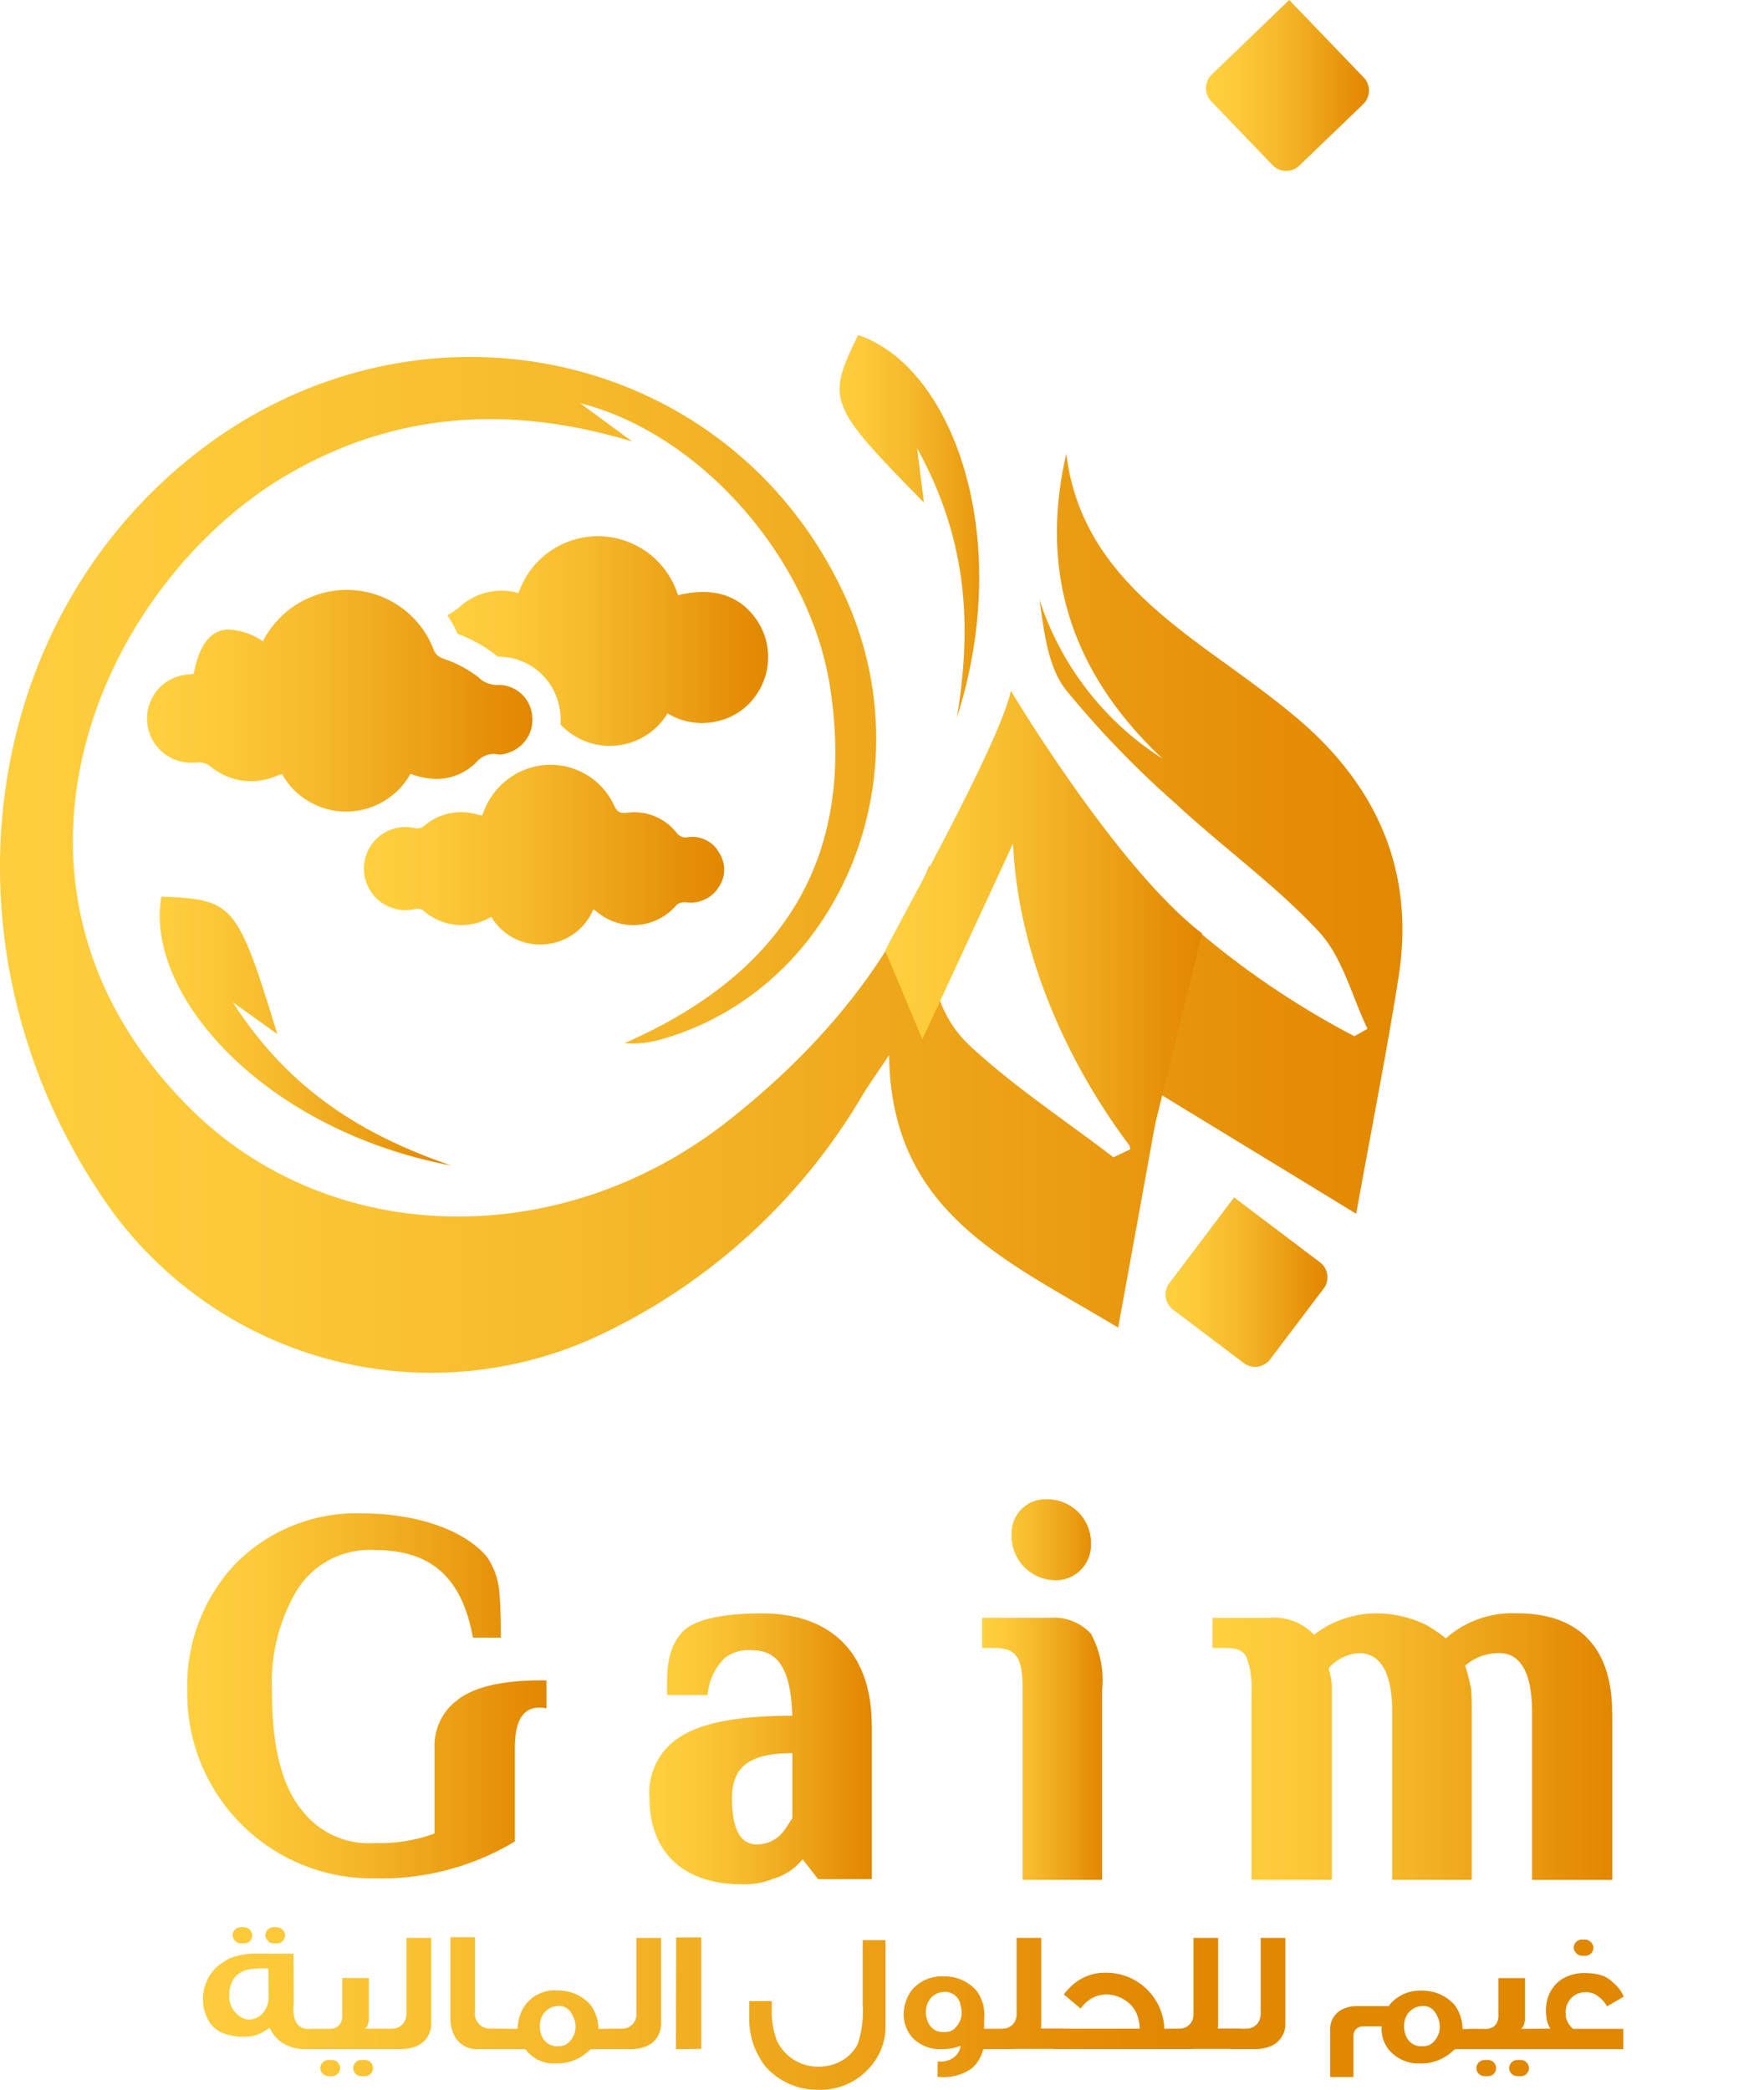 <svg xmlns="http://www.w3.org/2000/svg" xmlns:xlink="http://www.w3.org/1999/xlink" width="107.326" height="127.143" viewBox="0 0 107.326 127.143">
  <defs>
    <linearGradient id="linear-gradient" y1="0.5" x2="1" y2="0.5" gradientUnits="objectBoundingBox">
      <stop offset="0" stop-color="#ffd03f"/>
      <stop offset="0.2" stop-color="#fcc939"/>
      <stop offset="0.46" stop-color="#f5b82a"/>
      <stop offset="0.77" stop-color="#ea9c12"/>
      <stop offset="0.9" stop-color="#e58e06"/>
      <stop offset="1" stop-color="#df8800"/>
    </linearGradient>
    <linearGradient id="linear-gradient-2" x1="0" y1="0.5" x2="1" y2="0.5" xlink:href="#linear-gradient"/>
    <linearGradient id="linear-gradient-3" x1="0.001" y1="0.5" x2="1.001" y2="0.5" xlink:href="#linear-gradient"/>
    <linearGradient id="linear-gradient-4" x1="0" y1="0.5" x2="1" y2="0.5" xlink:href="#linear-gradient"/>
    <linearGradient id="linear-gradient-5" x1="0" y1="0.5" x2="0.999" y2="0.5" xlink:href="#linear-gradient"/>
    <linearGradient id="linear-gradient-7" x1="0.001" y1="0.5" x2="1" y2="0.5" xlink:href="#linear-gradient"/>
    <linearGradient id="linear-gradient-8" x1="0" y1="0.5" x2="1" y2="0.5" xlink:href="#linear-gradient"/>
    <linearGradient id="linear-gradient-9" x1="0" y1="0.5" x2="1" y2="0.5" xlink:href="#linear-gradient"/>
    <linearGradient id="linear-gradient-10" x1="0" y1="0.5" x2="1" y2="0.5" xlink:href="#linear-gradient"/>
    <linearGradient id="linear-gradient-11" x1="0" y1="0.5" x2="1" y2="0.5" xlink:href="#linear-gradient"/>
    <linearGradient id="linear-gradient-13" x1="0" y1="0.5" x2="1" y2="0.5" xlink:href="#linear-gradient"/>
    <linearGradient id="linear-gradient-14" x1="0" y1="0.5" x2="1" y2="0.5" xlink:href="#linear-gradient"/>
    <linearGradient id="linear-gradient-15" x1="0" y1="0.501" x2="1" y2="0.501" xlink:href="#linear-gradient"/>
    <linearGradient id="linear-gradient-16" x1="-10.172" y1="0.498" x2="45.699" y2="0.498" xlink:href="#linear-gradient"/>
    <linearGradient id="linear-gradient-17" x1="-8.509" y1="0.498" x2="47.362" y2="0.498" xlink:href="#linear-gradient"/>
    <linearGradient id="linear-gradient-18" x1="-14.584" y1="0.5" x2="41.125" y2="0.5" xlink:href="#linear-gradient"/>
    <linearGradient id="linear-gradient-19" x1="-12.921" y1="0.5" x2="42.788" y2="0.5" xlink:href="#linear-gradient"/>
    <linearGradient id="linear-gradient-20" x1="-0.606" y1="0.5" x2="4.224" y2="0.5" xlink:href="#linear-gradient"/>
    <linearGradient id="linear-gradient-21" x1="-1.831" y1="0.499" x2="3.4" y2="0.499" xlink:href="#linear-gradient"/>
    <linearGradient id="linear-gradient-22" x1="-24.151" y1="0.5" x2="19.391" y2="0.5" xlink:href="#linear-gradient"/>
    <linearGradient id="linear-gradient-23" x1="-5.019" y1="0.5" x2="3.062" y2="0.5" xlink:href="#linear-gradient"/>
    <linearGradient id="linear-gradient-24" x1="-2.197" y1="0.499" x2="0.689" y2="0.499" xlink:href="#linear-gradient"/>
    <linearGradient id="linear-gradient-25" x1="-73.011" y1="0.5" x2="-17.312" y2="0.5" xlink:href="#linear-gradient"/>
    <linearGradient id="linear-gradient-26" x1="-71.366" y1="0.5" x2="-15.656" y2="0.5" xlink:href="#linear-gradient"/>
    <linearGradient id="linear-gradient-27" x1="-76.509" y1="0.502" x2="-20.638" y2="0.502" xlink:href="#linear-gradient"/>
    <linearGradient id="linear-gradient-28" x1="-4.309" y1="0.499" x2="-0.557" y2="0.499" xlink:href="#linear-gradient"/>
  </defs>
  <g id="Layer_1" data-name="Layer 1" transform="translate(0.001)">
    <g id="Group_1" data-name="Group 1" transform="translate(11.393 91.218)">
      <path id="Path_1" data-name="Path 1" d="M46.416,234.043a15.782,15.782,0,0,1-8.507,2.241A11.244,11.244,0,0,1,26.49,224.865a10.79,10.79,0,0,1,2.912-7.7,10.317,10.317,0,0,1,7.57-3.092c3.9,0,6.537,1.209,7.746,2.641a4.45,4.45,0,0,1,.761,2.193c.09.985.09,2.013.09,2.731h-1.7c-.671-3.716-2.6-5.329-5.957-5.329a5.211,5.211,0,0,0-4.791,2.507,11.028,11.028,0,0,0-1.48,6.047c0,3.63.671,5.909,1.879,7.346a5.136,5.136,0,0,0,4.387,1.927,9.722,9.722,0,0,0,3.626-.581V228.4a3.487,3.487,0,0,1,1.256-2.864l-.043.047c.942-.852,2.688-1.389,5.6-1.342v1.7c-1.3-.267-1.927.581-1.927,2.374v5.733Z" transform="translate(-26.49 -213.218)" fill="url(#linear-gradient)"/>
      <path id="Path_2" data-name="Path 2" d="M105.406,235.038V244.4h-3.269l-.942-1.209a3.527,3.527,0,0,1-1.879,1.209h.043a4.739,4.739,0,0,1-1.88.314c-3.54,0-5.6-1.97-5.6-5.238a4.006,4.006,0,0,1,1.836-3.716c1.3-.852,3.492-1.3,6.808-1.3h.043c-.09-3.045-.985-3.987-2.464-3.987a2.382,2.382,0,0,0-1.613.447,3.484,3.484,0,0,0-1.075,2.284H92.951c0-1.075-.133-2.641.895-3.806.8-.895,2.821-1.166,4.882-1.166,4.163,0,6.671,2.374,6.671,6.808Zm-4.839,1.7h-.043c-2.641,0-3.626.895-3.626,2.731,0,2.1.628,2.821,1.523,2.821a2.035,2.035,0,0,0,1.613-.8c.181-.224.357-.538.538-.8v-3.94Z" transform="translate(-63.756 -221.288)" fill="url(#linear-gradient-2)"/>
      <path id="Path_3" data-name="Path 3" d="M141.4,223.737c0-1.793-.224-2.6-1.7-2.6h-.761V219.3h4.12a3.064,3.064,0,0,1,2.55,1.032v.043a5.933,5.933,0,0,1,.628,3.359v11.509H141.4V223.737Zm2.06-6.718a2.691,2.691,0,0,1-2.731-2.778,2.057,2.057,0,0,1,2.1-2.15,2.664,2.664,0,0,1,2.731,2.778A2.142,2.142,0,0,1,143.465,217.019Z" transform="translate(-90.576 -212.09)" fill="url(#linear-gradient-3)"/>
      <path id="Path_4" data-name="Path 4" d="M195.852,234.277v10.167H190.97v-10.21c0-2.688-.895-3.583-1.97-3.583a3.076,3.076,0,0,0-2.1.761,11.94,11.94,0,0,1,.357,1.389v.043c.043.4.043.895.043,1.432v10.167h-4.838v-10.21c0-2.688-.895-3.583-2.017-3.583a2.676,2.676,0,0,0-1.836.895v.133a3.926,3.926,0,0,1,.181,1.342V244.44H173.9V232.931a5.25,5.25,0,0,0-.314-2.06c-.181-.357-.538-.538-1.342-.538h-.718V228.5h3.449a3.349,3.349,0,0,1,2.731,1.032,6.177,6.177,0,0,1,3.806-1.3,6.912,6.912,0,0,1,3.045.718,8.808,8.808,0,0,1,1.166.8,6.14,6.14,0,0,1,4.344-1.523c3.54,0,5.776,1.879,5.776,6.047Z" transform="translate(-109.15 -221.288)" fill="url(#linear-gradient-4)"/>
    </g>
    <path id="Path_5" data-name="Path 5" d="M174.5,174.942l-3.251,4.3a1.147,1.147,0,0,1-1.609.224l-4.3-3.251a1.146,1.146,0,0,1-.224-1.609l1.3-1.716,2.224-2.95.417-.551.426.323,2.383,1.8,2.413,1.824a1.147,1.147,0,0,1,.224,1.609Z" transform="translate(-93.972 -96.537)" fill="url(#linear-gradient-5)"/>
    <path id="Path_6" data-name="Path 6" d="M174.992,196.982l-3.251,4.3a1.146,1.146,0,0,1-1.609.224l-4.3-3.251a1.147,1.147,0,0,1-.224-1.609l1.3-1.716,2.224-2.95.417-.551.426.323,2.383,1.8,2.413,1.824a1.146,1.146,0,0,1,.224,1.609Z" transform="translate(-94.251 -109.098)" fill="url(#linear-gradient-5)"/>
    <path id="Path_7" data-name="Path 7" d="M180.162,6.34l-3.888,3.737a1.153,1.153,0,0,1-1.626-.03l-3.733-3.884a1.153,1.153,0,0,1,.03-1.626L172.5,3.045,175.16.482l.5-.482.37.383,2.069,2.15,2.095,2.181A1.153,1.153,0,0,1,180.162,6.34Z" transform="translate(-97.224)" fill="url(#linear-gradient-7)"/>
    <path id="Path_8" data-name="Path 8" d="M68.775,98.7c-1.346-6.206-3.694-12.86-1.54-18.855A52.1,52.1,0,0,0,82.4,91.826l.8-.452c-.955-1.991-1.514-4.352-2.95-5.9-2.636-2.843-5.854-5.135-8.705-7.789a58.727,58.727,0,0,1-6.722-6.967c-1.088-1.424-1.295-3.522-1.583-5.458a18.1,18.1,0,0,0,7.484,9.673c-5.441-5.122-7.539-11.217-5.849-18.554.757,6.215,5.2,9.539,9.737,12.808,1.436,1.037,2.869,2.082,4.223,3.217,4.937,4.142,7.277,9.372,6.253,15.84-.718,4.55-1.617,9.075-2.576,14.382-4.417-2.7-8.1-4.942-11.9-7.26-.8,4.391-1.643,9.04-2.581,14.189-6.778-4.094-13.827-6.95-13.939-16.58-.757,1.135-1.191,1.746-1.583,2.378a36.735,36.735,0,0,1-16.567,14.907,24.086,24.086,0,0,1-29.68-8.589C-3.927,86.63-1.441,66.794,11.943,56.348c13.449-10.494,32.386-6.4,39.379,8.516,5.208,11.1-.258,24.244-11.329,27.216a6.344,6.344,0,0,1-2,.168c9.535-4.172,14.116-11.161,12.516-21.621C49.318,62.808,42.66,55.178,35.3,53.311c1.23.907,2.2,1.617,3.165,2.331-7.178-2.168-14.03-1.879-20.6,1.8C6.3,63.909-2.237,82.432,11.534,96.182c8.49,8.477,22.481,8.864,32.73.817,5.161-4.051,9.767-9.221,12.292-15.591-.047,3.866-.559,8.21,2.456,11,2.692,2.5,5.806,4.537,8.731,6.783.344-.163.692-.327,1.037-.495Z" transform="translate(0 -28.779)" fill="url(#linear-gradient-8)"/>
    <path id="Path_9" data-name="Path 9" d="M125.906,70.7c.895-5.428.727-10.718-2.417-16.408.2,1.6.3,2.426.409,3.3-5.828-5.931-5.94-6.219-4-10.189C125.644,49.328,129.428,59.663,125.906,70.7Z" transform="translate(-67.69 -27.019)" fill="url(#linear-gradient-9)"/>
    <path id="Path_10" data-name="Path 10" d="M40.318,143.2c-5.2-1.793-9.772-4.46-13.281-9.931,1.316.938,1.991,1.415,2.71,1.931-2.447-7.948-2.645-8.18-7.058-8.365-1.045,5.965,6.245,14.21,17.629,16.365Z" transform="translate(-12.874 -72.288)" fill="url(#linear-gradient-10)"/>
    <path id="Path_11" data-name="Path 11" d="M125.23,113.54c.172-.52,6.95-12.507,7.643-15.81,0,0,6.43,10.769,11.638,14.765l-3.475,14.073s-7.514-8.425-8.034-19.543l-5.514,11.9-2.258-5.385Z" transform="translate(-71.37 -55.697)" fill="url(#linear-gradient-11)"/>
    <path id="Path_12" data-name="Path 12" d="M200.429,8.648c-2.985,4.705-5.583,9.634-8.976,13.935-4.03,5.105-8.985,9.38-15.543,11.075-2.026.525-4.52.391-4.976-2.146-.43-2.391,1.892-2.8,3.742-3.561,3.505-1.441,7.488-2.589,10.124-5.079,5.552-5.238,5.492-6.851,1.32-14.451a19.156,19.156,0,0,1-15.1,10.868c-2.963.447-4.254,2.989-3.527,5.669a93.191,93.191,0,0,0,4.955,14.378c1.626,3.544,4.3,4.18,8.034,2.821,2.034-.74,3.935-1.845,5.892-2.787.181.206.357.413.538.619-2.6,2.611-4.95,5.548-7.849,7.772-.529.4-1.067.774-1.609,1.123a15.38,15.38,0,0,1,5.26,7.389A31.733,31.733,0,0,0,192.4,43.545c3.505-7.866,6.1-16.133,9.483-24.059,1.845-4.327.052-7.587-1.462-10.838Z" transform="translate(-95.346 -4.799)" fill="url(#linear-gradient-11)"/>
    <path id="Path_13" data-name="Path 13" d="M81.962,85.666a3.848,3.848,0,0,1-1.97,1.376,4.053,4.053,0,0,1-3.32-.4,4.106,4.106,0,0,1-6.512.671,3.666,3.666,0,0,0-.052-.963A3.779,3.779,0,0,0,66.4,83.189h-.052c-.043-.034-.086-.069-.12-.095A8.766,8.766,0,0,0,63.9,81.8a6.28,6.28,0,0,0-.628-1.127,5.384,5.384,0,0,0,.963-.688,3.77,3.77,0,0,1,3.372-.662,5.1,5.1,0,0,1,9.7.129c2.142-.525,3.793.009,4.817,1.54a4.022,4.022,0,0,1-.163,4.671Z" transform="translate(-36.059 -43.238)" fill="url(#linear-gradient-13)"/>
    <path id="Path_14" data-name="Path 14" d="M42.878,93.325a1.805,1.805,0,0,1-.619.146.668.668,0,0,1-.138-.017,1.641,1.641,0,0,0-.275-.026,1.429,1.429,0,0,0-1.015.516,3.4,3.4,0,0,1-2.409,1.006,4.7,4.7,0,0,1-1.591-.31,4.48,4.48,0,0,1-7.819.009c-.292.1-.585.232-.895.31a4.142,4.142,0,0,1-1.006.129,3.877,3.877,0,0,1-2.434-.886,1.162,1.162,0,0,0-.671-.258h-.06a2.138,2.138,0,0,1-.327.017,2.687,2.687,0,0,1-.258-5.368c.095-.009.189-.026.284-.034.335-1.806,1.058-2.7,2.168-2.7a4.123,4.123,0,0,1,2.039.714,5.765,5.765,0,0,1,3.621-2.925,5.665,5.665,0,0,1,5.815,1.815,5.36,5.36,0,0,1,.938,1.591c.163.413.4.508.791.645a7.024,7.024,0,0,1,1.961,1.075,1.578,1.578,0,0,0,1.041.456h.189a2.057,2.057,0,0,1,2.013,1.746.238.238,0,0,1,.009.077A2.1,2.1,0,0,1,42.878,93.325Z" transform="translate(-11.86 -47.559)" fill="url(#linear-gradient-14)"/>
    <path id="Path_15" data-name="Path 15" d="M59.245,117.442a3.5,3.5,0,0,1-4.172-.413.657.657,0,0,0-.469-.06,2.527,2.527,0,1,1-.009-4.92.69.69,0,0,0,.512-.09,3.453,3.453,0,0,1,3.368-.714,1.524,1.524,0,0,0,.228.021,4.423,4.423,0,0,1,2.15-2.576,4.267,4.267,0,0,1,5.871,1.991c.189.413.374.482.809.43a3.251,3.251,0,0,1,2.968,1.2.684.684,0,0,0,.692.292,1.846,1.846,0,0,1,1.9.92,1.873,1.873,0,0,1-.013,2.116,2,2,0,0,1-1.97.925.829.829,0,0,0-.576.138,3.442,3.442,0,0,1-4.912.4c-.039-.03-.086-.056-.168-.112a3.488,3.488,0,0,1-2.972,2.129,3.442,3.442,0,0,1-3.239-1.677Z" transform="translate(-29.354 -61.664)" fill="url(#linear-gradient-15)"/>
    <g id="Group_2" data-name="Group 2" transform="translate(12.352 117.255)">
      <rect id="Rectangle_1" data-name="Rectangle 1" width="1.2" height="0.985" rx="0.492" transform="translate(3.793)" fill="url(#linear-gradient-16)"/>
      <rect id="Rectangle_2" data-name="Rectangle 2" width="1.2" height="0.985" rx="0.492" transform="translate(1.798)" fill="url(#linear-gradient-17)"/>
      <path id="Path_16" data-name="Path 16" d="M50.465,292.4h.211a.5.5,0,0,0,.495-.495h0a.5.5,0,0,0-.495-.495h-.211a.5.5,0,0,0-.495.49h0a.492.492,0,0,0,.495.495Z" transform="translate(-40.831 -283.333)" fill="url(#linear-gradient-18)"/>
      <path id="Path_17" data-name="Path 17" d="M45.815,292.4h.211a.5.5,0,0,0,.495-.495h0a.5.5,0,0,0-.495-.495h-.211a.5.5,0,0,0-.495.49h0a.492.492,0,0,0,.495.495Z" transform="translate(-38.181 -283.333)" fill="url(#linear-gradient-19)"/>
      <path id="Path_18" data-name="Path 18" d="M41.085,278.837a.838.838,0,0,1-.8.821,2.7,2.7,0,0,1-.4.009H38.565c.159-.09.241-.327.245-.705v-2.378H37.193v2.353c-.047.533-.361.779-.933.735h-.877v.009h-.31c-.5-.03-.783-.348-.843-.963a3.823,3.823,0,0,1,.009-.692l-.013-2.925H32.066a4.227,4.227,0,0,0-1.716.28,4.184,4.184,0,0,0-.856.589,2.658,2.658,0,0,0-.774,1.884,2.611,2.611,0,0,0,.258,1.17,1.712,1.712,0,0,0,.86.869,3.208,3.208,0,0,0,1.325.258,2.1,2.1,0,0,0,1.037-.194c.12-.06.314-.176.576-.34a2.169,2.169,0,0,0,.8.929,2.575,2.575,0,0,0,1.411.361h5.737a2.643,2.643,0,0,0,.877-.138A1.451,1.451,0,0,0,42.6,279.4V274.14H41.1v4.7Zm-8.585-.31a1.193,1.193,0,0,1-.877.576.92.92,0,0,1-.667-.194,1.5,1.5,0,0,1-.495-.555,1.622,1.622,0,0,1-.151-.718,1.975,1.975,0,0,1,.185-.856,1.4,1.4,0,0,1,1.084-.731,5.631,5.631,0,0,1,1.114-.043q.013,1.523.013,1.69a1.569,1.569,0,0,1-.206.834Z" transform="translate(-28.72 -273.491)" fill="url(#linear-gradient-20)"/>
      <path id="Path_19" data-name="Path 19" d="M75.031,278.78a.838.838,0,0,1-.8.821,2.68,2.68,0,0,1-.4.009h-.6v.009h-.512a2.417,2.417,0,0,0-.512-1.5,2.613,2.613,0,0,0-1.892-.834h-.073a2.192,2.192,0,0,0-2.292,1.518,2.529,2.529,0,0,0-.142.813h-.753v-.009h-.912a.93.93,0,0,1-.933-1.084V274.04H63.72v5.049a2.31,2.31,0,0,0,.206.877,1.516,1.516,0,0,0,1.488.886h2.761a.155.155,0,0,1,.151.056,2.1,2.1,0,0,0,1.789.813,2.813,2.813,0,0,0,2.077-.813.289.289,0,0,1,.206-.056h2.267a2.646,2.646,0,0,0,.877-.138,1.451,1.451,0,0,0,.993-1.372v-5.256h-1.5v4.7ZM71.04,280.3a.907.907,0,0,1-.387.318,1.192,1.192,0,0,1-.383.052.977.977,0,0,1-.993-.619,1.578,1.578,0,0,1-.12-.6,1.345,1.345,0,0,1,.151-.632.989.989,0,0,1,.34-.383,1.023,1.023,0,0,1,.538-.2.781.781,0,0,1,.138-.013c.447,0,.761.288.95.865a1.5,1.5,0,0,1,.056.4,1.246,1.246,0,0,1-.288.813Z" transform="translate(-48.667 -273.434)" fill="url(#linear-gradient-21)"/>
      <path id="Path_20" data-name="Path 20" d="M95.62,280.864l1.54-.017V274.06l-1.527.009Z" transform="translate(-66.847 -273.445)" fill="url(#linear-gradient-22)"/>
      <path id="Path_21" data-name="Path 21" d="M112.892,278.476a6.47,6.47,0,0,1-.3,2.288,2.505,2.505,0,0,1-.748.877,2.836,2.836,0,0,1-1.647.512,2.755,2.755,0,0,1-2.525-1.574,4.893,4.893,0,0,1-.318-1.884v-.533H105.98v1.166a4.7,4.7,0,0,0,1.028,2.86,4.2,4.2,0,0,0,3.092,1.368,4.007,4.007,0,0,0,3.428-1.613,3.757,3.757,0,0,0,.748-2.09v-5.4h-1.389v4.026Z" transform="translate(-72.751 -273.667)" fill="url(#linear-gradient-23)"/>
      <path id="Path_22" data-name="Path 22" d="M149.54,278.837a.838.838,0,0,1-.8.821,2.7,2.7,0,0,1-.4.009h-.077v-.013h-1.325a1.652,1.652,0,0,0,.021-.258V274.14h-1.5v4.7a.838.838,0,0,1-.8.821h-.013l-.959.009a3.539,3.539,0,0,0-3.565-3.411q-.181,0-.361.013a3.008,3.008,0,0,0-1.677.748,5.123,5.123,0,0,0-.516.555l1.028.869a1.9,1.9,0,0,1,1.583-.865,2.151,2.151,0,0,1,1.359.538,1.727,1.727,0,0,1,.49.705,2.522,2.522,0,0,1,.163.843H137.5v-.013h-1.325a1.648,1.648,0,0,0,.022-.258V274.14h-1.5v4.7a.841.841,0,0,1-.8.821,2.69,2.69,0,0,1-.31.009h-.869l.009-.727c0-.043.009-.086.009-.129a2.417,2.417,0,0,0-.512-1.5,2.613,2.613,0,0,0-1.892-.834h-.073a2.4,2.4,0,0,0-1.854.74,2.251,2.251,0,0,0-.439.778,2.529,2.529,0,0,0-.142.813,2.187,2.187,0,0,0,.473,1.329,2.3,2.3,0,0,0,1.841.77,3.1,3.1,0,0,0,1.157-.206,1.162,1.162,0,0,1-.249.555,1.3,1.3,0,0,1-.972.409,1.371,1.371,0,0,1-.181-.013l-.013.951h.237a2.908,2.908,0,0,0,1.862-.533,2.228,2.228,0,0,0,.688-1.166h1.63c.133,0,.262,0,.383-.013h2.31v.013h8.06c.133,0,.262,0,.383-.013h2.3v.013h1.445a2.645,2.645,0,0,0,.877-.138,1.451,1.451,0,0,0,.994-1.372v-5.256h-1.5v4.7Zm-18.477.662a.933.933,0,0,1-.387.318,1.192,1.192,0,0,1-.383.052.977.977,0,0,1-.994-.619,1.578,1.578,0,0,1-.12-.6,1.358,1.358,0,0,1,.151-.632.99.99,0,0,1,.34-.383,1.024,1.024,0,0,1,.538-.2.787.787,0,0,1,.138-.013.965.965,0,0,1,.95.865,1.5,1.5,0,0,1,.056.4,1.246,1.246,0,0,1-.288.813Z" transform="translate(-85.198 -273.491)" fill="url(#linear-gradient-24)"/>
      <path id="Path_23" data-name="Path 23" d="M214,292.4h.211a.5.5,0,0,0,.495-.495h0a.5.5,0,0,0-.495-.495H214a.5.5,0,0,0-.495.49h0a.492.492,0,0,0,.495.495Z" transform="translate(-134.034 -283.333)" fill="url(#linear-gradient-25)"/>
      <path id="Path_24" data-name="Path 24" d="M209.355,292.4h.211a.5.5,0,0,0,.495-.495h0a.5.5,0,0,0-.495-.495h-.211a.5.5,0,0,0-.495.49h0a.492.492,0,0,0,.495.495Z" transform="translate(-131.384 -283.333)" fill="url(#linear-gradient-26)"/>
      <rect id="Rectangle_3" data-name="Rectangle 3" width="1.2" height="0.985" rx="0.492" transform="translate(83.394 0.753)" fill="url(#linear-gradient-27)"/>
      <path id="Path_25" data-name="Path 25" d="M202.508,281.719a1.25,1.25,0,0,1,.34-1.092,1.157,1.157,0,0,1,.783-.34,1.222,1.222,0,0,1,.641.12,1.99,1.99,0,0,1,.74.735l1.015-.589a2.183,2.183,0,0,0-.645-.847,1.688,1.688,0,0,0-.645-.426,2.97,2.97,0,0,0-.873-.155,2.69,2.69,0,0,0-1.583.353,2.148,2.148,0,0,0-.92,1.316,2.754,2.754,0,0,0-.043.972,1.856,1.856,0,0,0,.237.735l-1.049.009h-.735c.159-.09.241-.327.245-.705v-2.378H198.4v2.353c-.047.533-.361.778-.933.735h-.877v.009h-.374a2.417,2.417,0,0,0-.512-1.5,2.613,2.613,0,0,0-1.892-.834h-.073a2.4,2.4,0,0,0-1.854.74,1.9,1.9,0,0,0-.151.2h-2.047a1.982,1.982,0,0,0-.761.185,1.342,1.342,0,0,0-.761,1.316v2.813h1.415v-2.5c.017-.4.258-.6.71-.581H191.3c0,.052-.009.1-.009.159a2.06,2.06,0,0,0,.4,1.209,2.363,2.363,0,0,0,1.914.89,2.813,2.813,0,0,0,2.077-.813.29.29,0,0,1,.206-.056H206v-1.239h-3.058a1.312,1.312,0,0,1-.447-.783Zm-7.965,1.48a.933.933,0,0,1-.387.318,1.193,1.193,0,0,1-.383.052.977.977,0,0,1-.993-.619,1.578,1.578,0,0,1-.12-.6,1.345,1.345,0,0,1,.151-.632.989.989,0,0,1,.34-.383,1.023,1.023,0,0,1,.538-.2.784.784,0,0,1,.138-.013c.447,0,.761.288.95.864a1.5,1.5,0,0,1,.056.4,1.246,1.246,0,0,1-.288.813Z" transform="translate(-119.587 -276.33)" fill="url(#linear-gradient-28)"/>
    </g>
  </g>
</svg>
